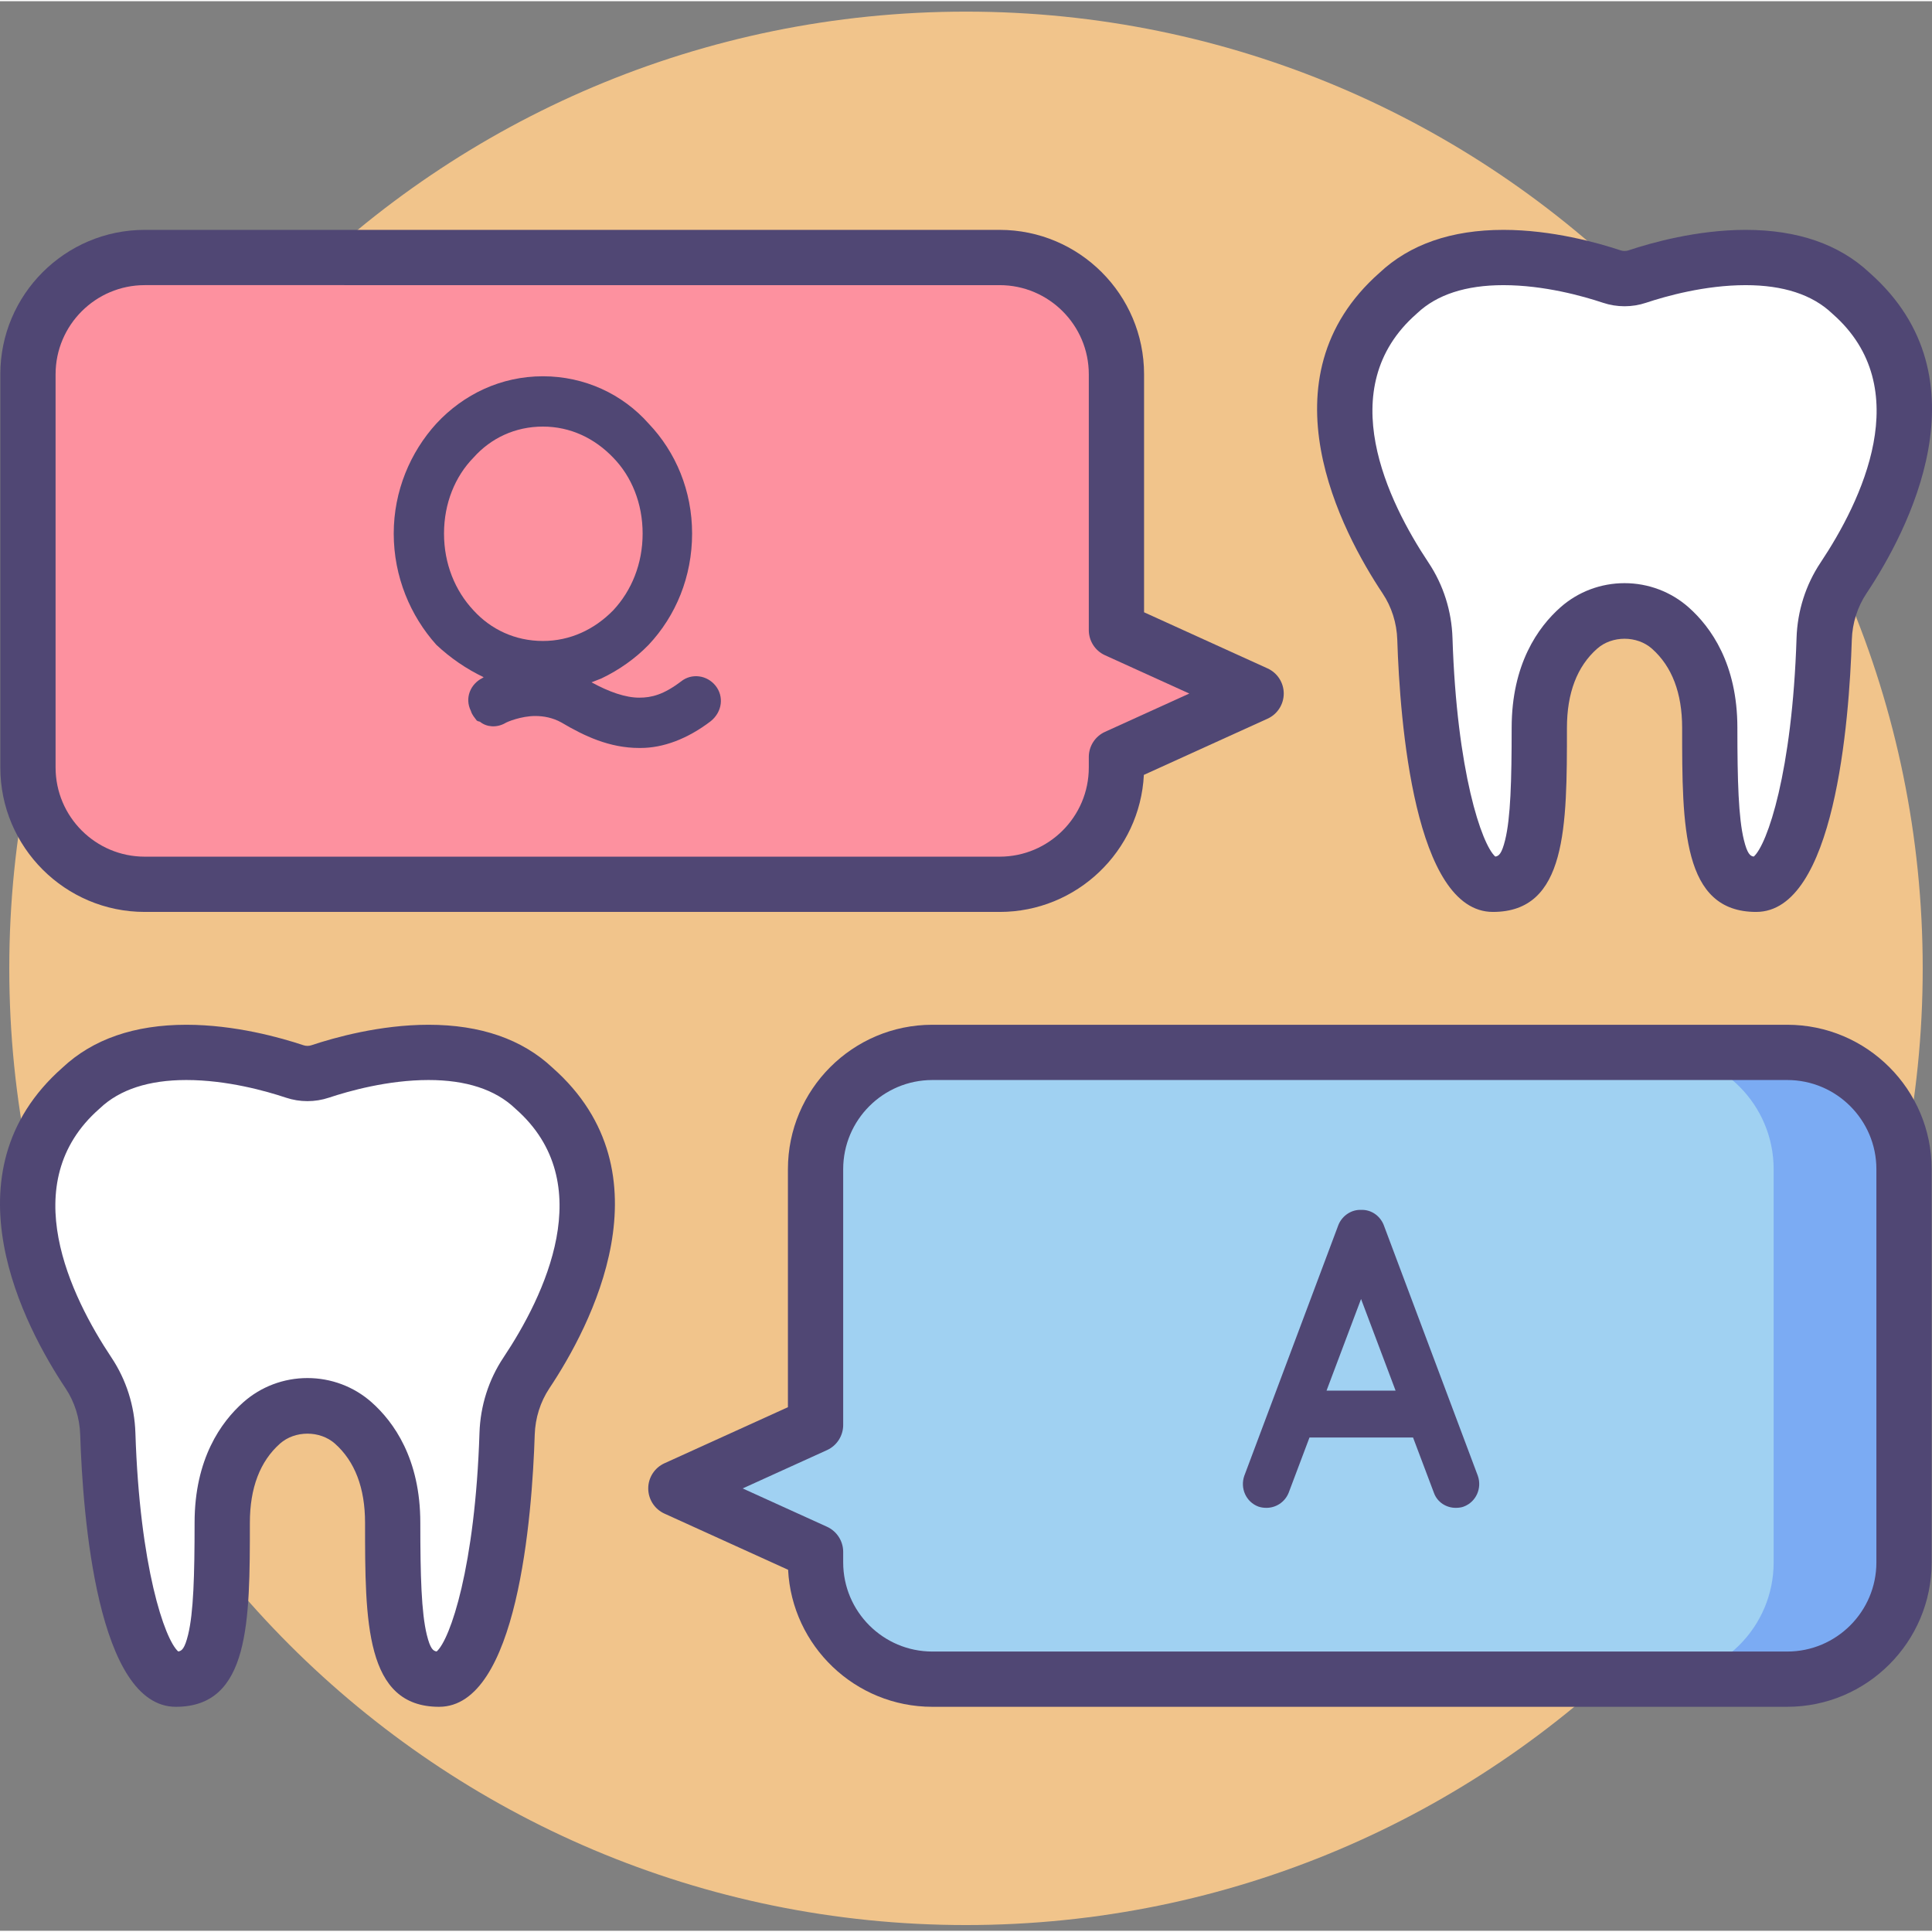 <svg height="419pt" viewBox="0 -2 419.526 419" width="419pt" xmlns="http://www.w3.org/2000/svg"><rect x="0" y="-2" width="419.526" height="419" fill="#808080" stroke="none"/><path d="m417.508 208.008c0 114.734-93.012 207.746-207.746 207.746-114.738 0-207.746-93.012-207.746-207.746 0-114.734 93.008-207.746 207.746-207.746 114.734 0 207.746 93.012 207.746 207.746zm0 0" fill="#f1c48b"/><path d="m146.762 320.945 29.309-13.316 1.023-.461v-55.551c0-14.004 11.352-25.355 25.355-25.355h185.648c14.004 0 25.355 11.352 25.355 25.355v85.391c0 14.004-11.352 25.355-25.355 25.355h-185.648c-14.004 0-25.355-11.352-25.355-25.355v-2.281l-1.023-.465zm0 0" fill="#a0d1f2"/><path d="m388.094 226.262h-28.309c14.004 0 25.355 11.352 25.355 25.355v85.391c0 14.004-11.352 25.355-25.355 25.355h28.309c14.004 0 25.355-11.352 25.355-25.355v-85.391c0-14.004-11.352-25.355-25.355-25.355zm0 0" fill="#7babf3"/><path d="m115.93 234.023c-13.707-12.984-38.168-6.371-46.391-3.629-1.805.602-3.754.602-5.559 0-8.219-2.742-32.688-9.355-46.387 3.629-22.465 19.738-6.582 49.531 1.617 61.832 2.617 3.926 4.047 8.508 4.195 13.223.871 27.246 6.355 53.285 14.773 53.285 9.195 0 10.074-10.512 10.074-33.973 0-11.156 4.18-17.789 8.57-21.676 5.633-4.984 14.238-4.984 19.871 0 4.387 3.891 8.57 10.52 8.57 21.676 0 23.461.875 33.973 10.074 33.973 8.418 0 13.898-26.039 14.77-53.285.152-4.715 1.582-9.297 4.195-13.223 8.203-12.301 24.086-42.094 1.625-61.832zm0 0" fill="#fff"/><path d="m401.93 61.414c-13.707-12.98-38.168-6.371-46.391-3.629-1.809.605-3.754.605-5.559 0-8.219-2.742-32.688-9.352-46.387 3.629-22.465 19.742-6.582 49.531 1.617 61.836 2.617 3.922 4.047 8.508 4.195 13.223.871 27.242 6.355 53.285 14.773 53.285 9.195 0 10.074-10.512 10.074-33.977 0-11.156 4.18-17.785 8.57-21.672 5.633-4.988 14.238-4.988 19.871 0 4.387 3.887 8.57 10.516 8.57 21.672 0 23.461.875 33.977 10.074 33.977 8.418 0 13.898-26.043 14.77-53.285.152-4.715 1.582-9.297 4.195-13.223 8.203-12.305 24.086-42.094 1.625-61.836zm0 0" fill="#fff"/><path d="m272.762 148.336-29.312-13.316-1.023-.461v-55.551c0-14.004-11.352-25.355-25.355-25.355h-185.645c-14.004 0-25.355 11.352-25.355 25.355v85.395c0 14.004 11.352 25.355 25.355 25.355h185.645c14.004 0 25.359-11.352 25.359-25.355v-2.285l1.02-.461zm0 0" fill="#fd919f"/><g fill="#504774"><path d="m95.344 368.363c-16.074 0-16.074-18.523-16.074-39.973 0-7.547-2.207-13.332-6.551-17.184-3.25-2.875-8.664-2.875-11.914 0-4.344 3.852-6.547 9.633-6.547 17.184 0 21.449 0 39.973-16.074 39.973-17.043 0-20.203-41.324-20.77-59.094-.117-3.637-1.219-7.125-3.191-10.086-8.863-13.293-26.652-46.664-.672-69.594 6.582-6.191 15.637-9.328 26.914-9.328 10.531 0 20.445 2.781 25.418 4.441.574.195 1.188.195 1.758 0 4.977-1.66 14.891-4.441 25.418-4.441 11.281 0 20.336 3.137 26.918 9.328 25.977 22.93 8.191 56.301-.672 69.594-1.969 2.961-3.074 6.449-3.191 10.086-.57 17.77-3.734 59.094-20.77 59.094zm-28.582-71.387c5.148 0 10.09 1.863 13.914 5.246 4.832 4.285 10.594 12.297 10.594 26.168 0 11.484.234 19.566 1.414 24.352.734 2.98 1.363 3.508 2.137 3.602 2.934-2.578 8.367-18.371 9.297-47.457.188-5.875 1.984-11.535 5.199-16.359 8.844-13.266 20.949-37.922 2.652-54-.055-.047-.109-.102-.164-.152-4.285-4.055-10.594-6.117-18.746-6.117-8.832 0-17.336 2.398-21.621 3.828-3.02 1.012-6.332 1.012-9.359 0-4.281-1.43-12.785-3.828-21.617-3.828-8.152 0-14.457 2.059-18.742 6.117-.055.051-.109.105-.168.152-18.293 16.078-6.188 40.734 2.652 54 3.215 4.824 5.012 10.48 5.199 16.359.934 29.086 6.363 44.879 9.297 47.457.773-.094 1.406-.621 2.141-3.602 1.176-4.785 1.414-12.867 1.414-24.352 0-13.871 5.758-21.883 10.59-26.164 3.828-3.387 8.766-5.25 13.918-5.25zm0 0"/><path d="m381.344 195.758c-16.074 0-16.074-18.527-16.074-39.977 0-7.551-2.207-13.332-6.551-17.18-3.25-2.883-8.664-2.883-11.914 0-4.348 3.848-6.551 9.629-6.551 17.18 0 21.453 0 39.977-16.074 39.977-17.039 0-20.199-41.328-20.766-59.098-.117-3.637-1.223-7.125-3.195-10.082-8.859-13.297-26.645-46.668-.668-69.602 6.582-6.188 15.637-9.324 26.914-9.324 10.531 0 20.445 2.785 25.418 4.441.574.191 1.188.191 1.758 0 4.977-1.656 14.891-4.441 25.418-4.441 11.281 0 20.336 3.137 26.918 9.324 25.977 22.934 8.191 56.305-.672 69.602-1.969 2.957-3.074 6.445-3.191 10.082-.57 17.77-3.734 59.098-20.77 59.098zm-28.582-71.391c5.148 0 10.09 1.867 13.914 5.25 4.832 4.281 10.59 12.293 10.59 26.164 0 11.488.238 19.566 1.414 24.355.734 2.98 1.367 3.508 2.141 3.602 2.934-2.578 8.367-18.375 9.293-47.457.188-5.879 1.988-11.535 5.199-16.359 8.844-13.266 20.949-37.922 2.656-54-.055-.051-.113-.098-.168-.152-4.285-4.059-10.59-6.113-18.746-6.113-8.832 0-17.336 2.395-21.617 3.824-3.02 1.012-6.332 1.012-9.359 0-4.281-1.43-12.781-3.824-21.617-3.824-8.152 0-14.461 2.055-18.746 6.113-.051.055-.109.102-.164.152-18.293 16.078-6.191 40.734 2.652 54 3.215 4.824 5.012 10.48 5.199 16.359.93 29.086 6.363 44.879 9.293 47.457.773-.094 1.406-.621 2.141-3.602 1.18-4.789 1.414-12.867 1.414-24.355 0-13.871 5.762-21.883 10.594-26.164 3.824-3.387 8.766-5.25 13.918-5.25zm0 0"/><path d="m217.07 195.758h-185.645c-17.289 0-31.355-14.066-31.355-31.359v-85.391c0-17.289 14.066-31.355 31.355-31.355h185.645c17.293 0 31.359 14.066 31.359 31.355v51.684l26.812 12.184c2.141.973 3.52 3.109 3.52 5.461 0 2.352-1.379 4.492-3.52 5.461l-26.855 12.203c-.836 16.551-14.562 29.758-31.316 29.758zm-185.645-136.105c-10.672 0-19.355 8.684-19.355 19.355v85.391c0 10.676 8.684 19.359 19.355 19.359h185.645c10.676 0 19.359-8.684 19.359-19.359v-2.281c0-2.352 1.371-4.488 3.512-5.461l18.312-8.32-18.312-8.32c-2.141-.973-3.512-3.109-3.512-5.457v-55.551c0-10.672-8.684-19.355-19.359-19.355zm0 0"/><path d="m388.094 368.363h-185.645c-16.754 0-30.48-13.207-31.316-29.754l-26.855-12.199c-2.141-.973-3.516-3.113-3.516-5.465 0-2.352 1.375-4.488 3.516-5.461l26.816-12.18v-51.688c0-17.289 14.062-31.355 31.355-31.355h185.645c17.289 0 31.355 14.066 31.355 31.355v85.391c0 17.289-14.066 31.355-31.355 31.355zm-226.828-47.418 18.312 8.32c2.141.977 3.516 3.109 3.516 5.461v2.281c0 10.672 8.684 19.355 19.355 19.355h185.645c10.672 0 19.355-8.684 19.355-19.355v-85.391c0-10.672-8.68-19.355-19.355-19.355h-185.645c-10.672 0-19.355 8.684-19.355 19.355v55.547c0 2.352-1.375 4.488-3.516 5.461zm0 0"/><path d="m154.359 154.324c-5.09 3.887-10.367 5.832-15.27 5.832h-.281c-6.477 0-11.938-2.594-16.938-5.555-1.852-1.016-3.793-1.387-5.645-1.387-3.055 0-6.203 1.293-6.574 1.574-1.848 1.02-3.977.832-5.367-.281-.09-.09-.277-.09-.555-.184-.094-.094-.094-.094-.184-.094-.461-.645-1.02-1.203-1.297-2.129-1.387-2.773-.094-5.828 2.5-7.125l.277-.188c-3.703-1.758-7.219-4.164-10.273-7.031-5.645-6.297-9.254-14.812-9.254-24.16 0-9.254 3.609-17.68 9.254-23.879 5.926-6.387 14.066-10.273 23.141-10.273 9.07 0 17.309 3.887 22.957 10.273 5.922 6.203 9.438 14.625 9.438 23.879 0 9.348-3.516 17.863-9.438 24.16-2.871 2.957-6.387 5.457-10.277 7.312l-2.125.832c3.887 2.125 7.406 3.332 10.367 3.332 2.684 0 5.277-.648 9.07-3.52 2.312-1.852 5.645-1.387 7.496.926 1.848 2.316 1.477 5.648-1.023 7.684zm-51.555-24.066c3.793 4.168 9.07 6.664 15.086 6.664 5.922 0 11.199-2.496 15.273-6.664 3.977-4.258 6.383-10.086 6.383-16.66 0-6.57-2.406-12.402-6.383-16.477-4.074-4.258-9.352-6.754-15.273-6.754-6.016 0-11.293 2.496-15.086 6.754-3.98 4.074-6.387 9.906-6.387 16.477 0 6.574 2.406 12.402 6.387 16.66zm0 0"/><path d="m306.84 309.891h-22.492l-4.535 12.031c-.836 2.035-2.777 3.238-4.812 3.238-.648 0-1.207-.09-1.762-.277-2.684-1.02-3.977-3.98-3.051-6.664l20.453-54.52c.836-2.035 2.871-3.332 4.906-3.238 2.129-.094 4.074 1.203 4.906 3.238l20.457 54.52c.926 2.684-.371 5.645-3.055 6.664-.461.188-1.109.277-1.758.277-2.035 0-3.98-1.203-4.719-3.238zm-3.793-10.184-7.5-19.898-7.496 19.898zm0 0"/></g></svg>